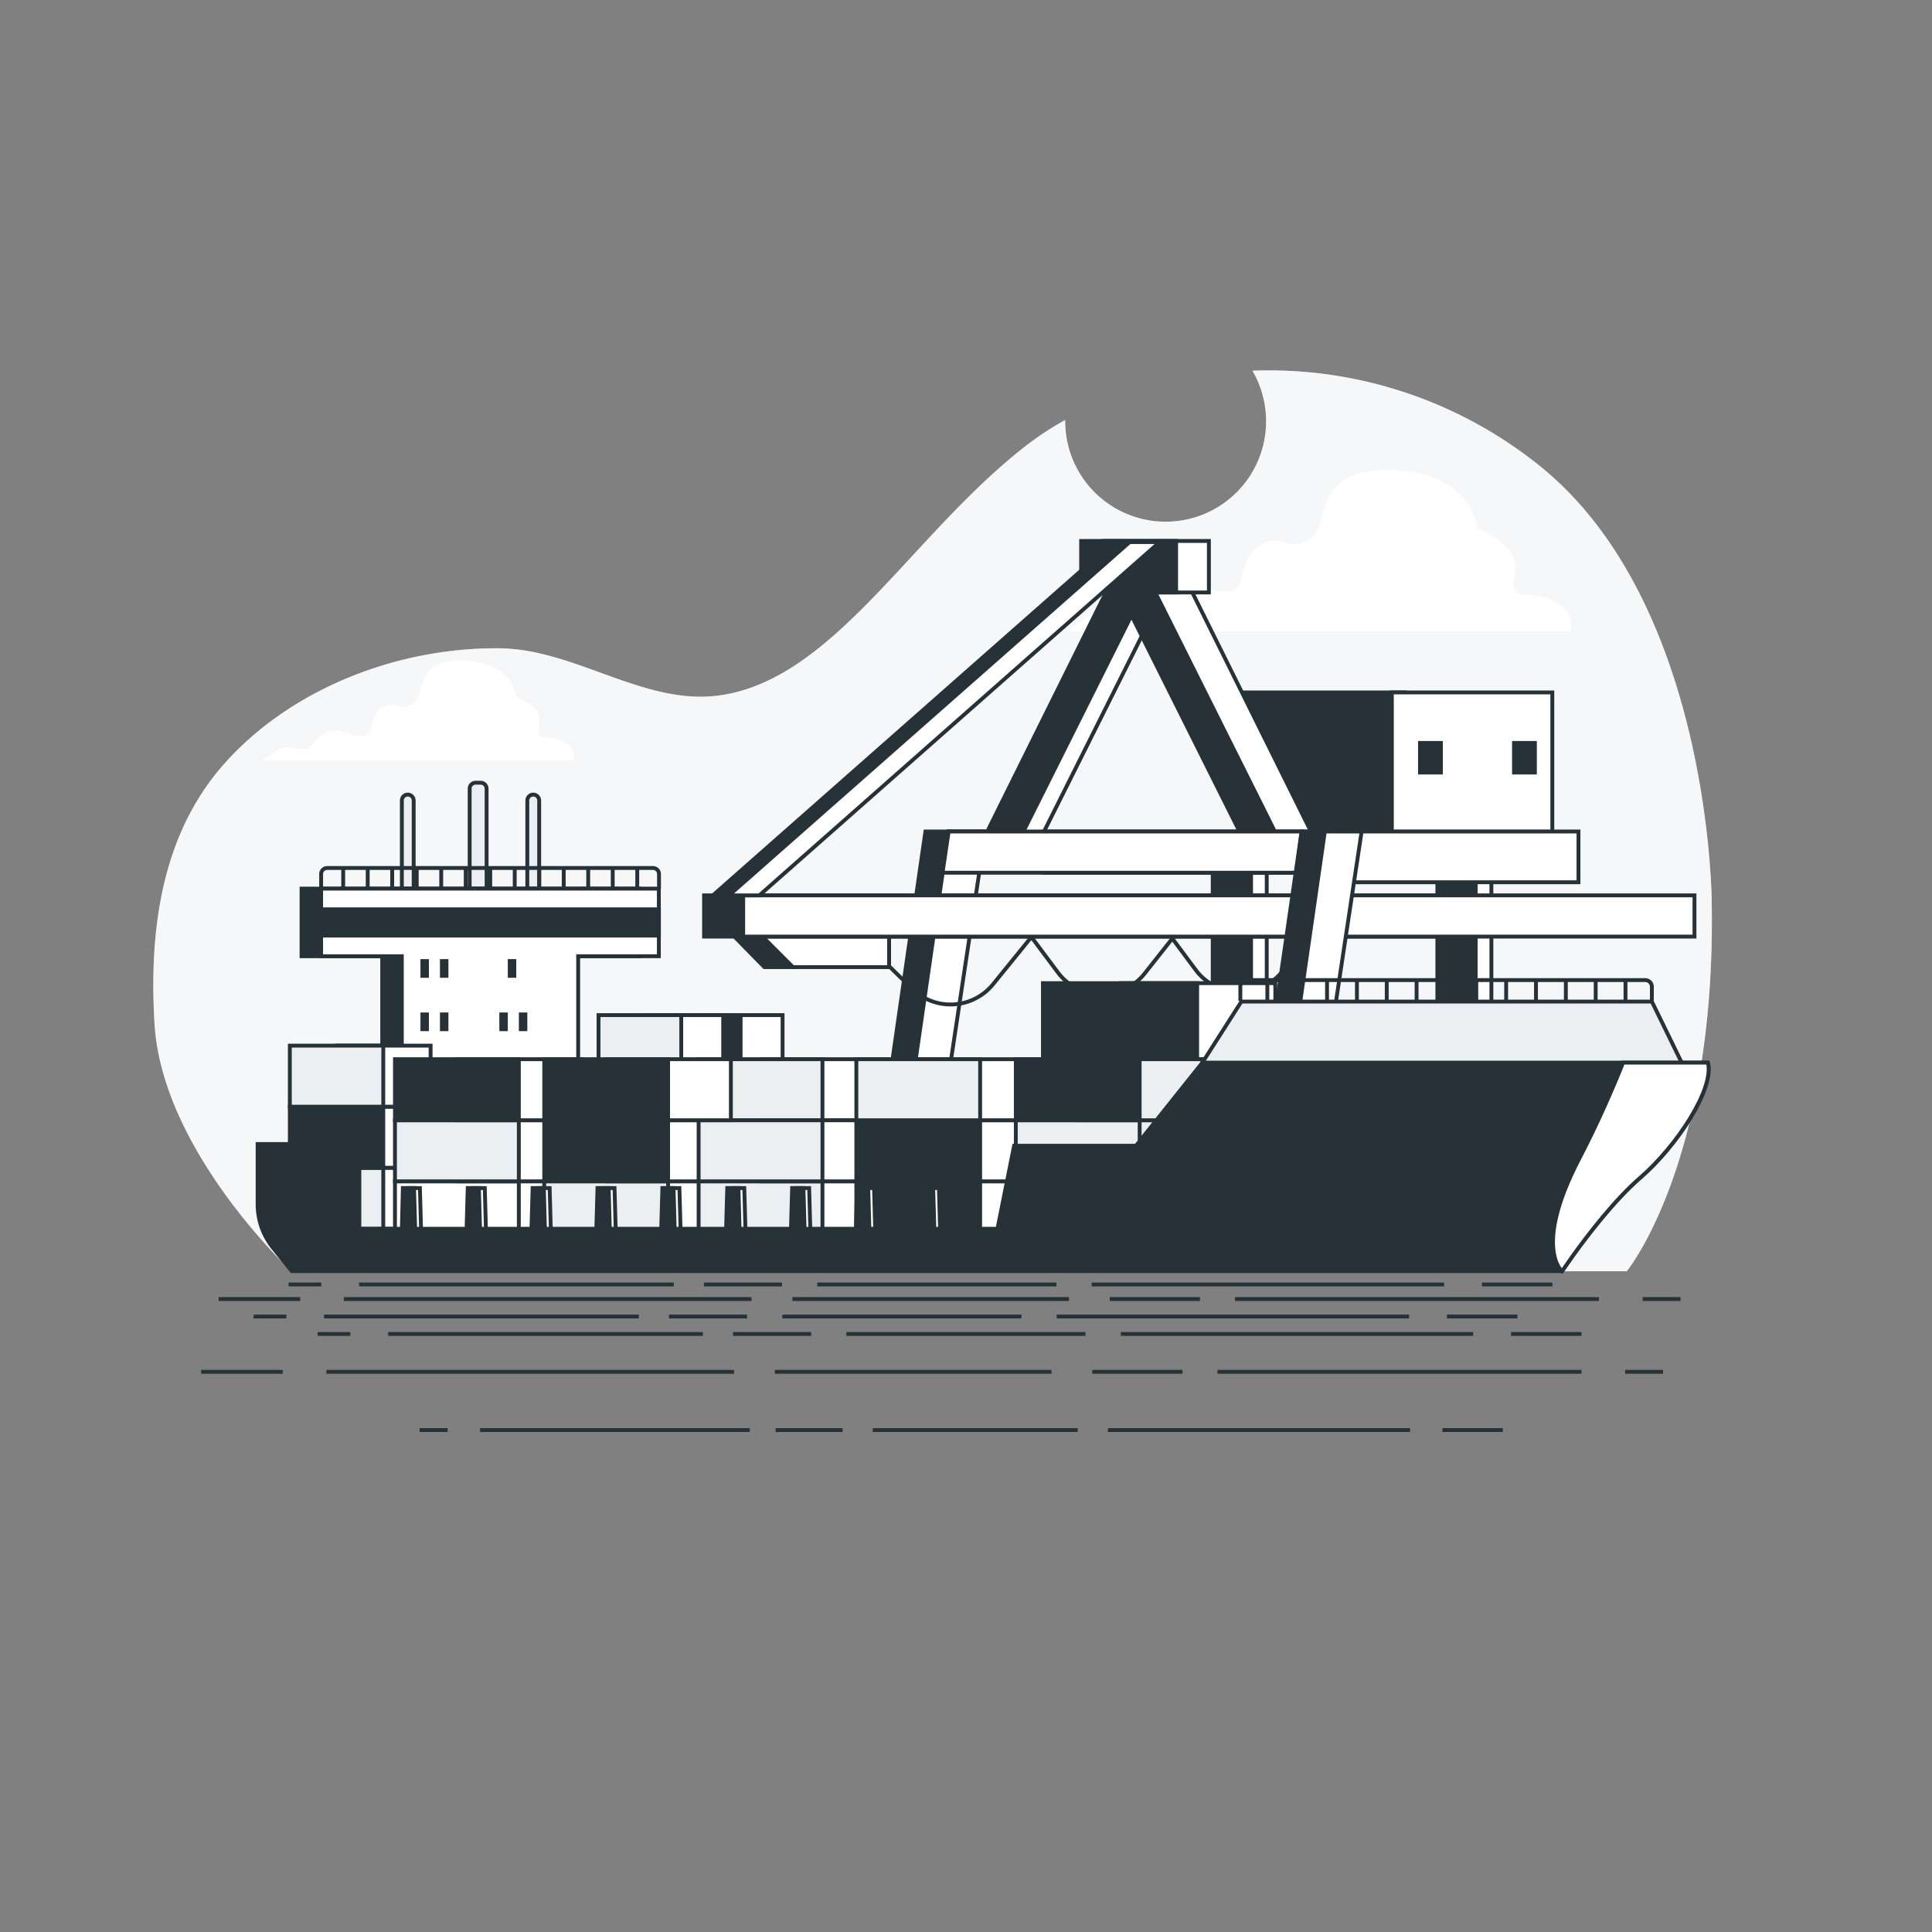 <svg xmlns="http://www.w3.org/2000/svg" viewBox="0 0 500 500"><rect x="0" y="0" width="500" height="500" fill="#808080" stroke="none"/><g id="freepik--background-simple--inject-2"><path d="M443,234s0-77-44-113a111.8,111.8,0,0,0-74.86-25.06A26,26,0,1,1,275.67,109v-.3A78.91,78.91,0,0,0,266,115c-30,23-50,61-80,65-19.36,2.58-37.1-12-56.7-12.22C103.22,167.52,75.49,178,58,197.72,41.6,216.19,38.56,241.27,40,265c2,33,35.45,64,35.45,64H421S444,301,443,234Z" style="fill:#ECEFF1"></path><path d="M443,234s0-77-44-113a111.8,111.8,0,0,0-74.86-25.06A26,26,0,1,1,275.67,109v-.3A78.91,78.91,0,0,0,266,115c-30,23-50,61-80,65-19.36,2.58-37.1-12-56.7-12.22C103.22,167.52,75.49,178,58,197.72,41.6,216.19,38.56,241.27,40,265c2,33,35.45,64,35.45,64H421S444,301,443,234Z" style="fill:#fff;opacity:0.5"></path></g><g id="freepik--Clouds--inject-2"><path d="M402.34,155.75c-5.67-3.1-8.25-.52-10.31-3.1s5.67-9.28-9.8-16c0,0-1-14.44-22.17-15s-15.47,14.44-21.15,18-7.22-2.06-12.89,1.55-3.09,10.83-7.73,11.86-10.83-4.64-16.51-1-5.67,6.7-8.25,6.7-7.73-2.06-10.83,0-6.7,4.64-6.7,4.64H406.47S408,158.84,402.34,155.75Z" style="fill:#fff"></path><path d="M145.89,192c-3.5-1.91-5.09-.32-6.36-1.91s3.5-5.72-6-9.85c0,0-.63-8.9-13.67-9.22s-9.54,8.9-13,11.13-4.45-1.28-8,1-1.91,6.68-4.77,7.31-6.68-2.86-10.17-.63-3.5,4.13-5.09,4.13-4.77-1.27-6.68,0S68,196.76,68,196.76h80.43S149.39,193.9,145.89,192Z" style="fill:#fff"></path></g><g id="freepik--Crane--inject-2"><polygon points="239.5 215.19 227.49 298.38 241.88 298.38 254.43 215.19 239.5 215.19" style="fill:#263238;stroke:#263238;stroke-miterlimit:10"></polygon><polygon points="245.51 215.19 233.5 298.38 242.49 298.38 255.03 215.19 245.51 215.19" style="fill:#fff;stroke:#263238;stroke-miterlimit:10"></polygon><rect x="317.91" y="221.57" width="9.92" height="76.17" style="fill:#fff;stroke:#263238;stroke-miterlimit:10"></rect><rect x="313.85" y="221.57" width="9.92" height="76.17" style="fill:#263238;stroke:#263238;stroke-miterlimit:10"></rect><rect x="376.05" y="221.57" width="9.92" height="76.17" style="fill:#fff;stroke:#263238;stroke-miterlimit:10"></rect><rect x="371.99" y="221.57" width="9.92" height="76.17" style="fill:#263238;stroke:#263238;stroke-miterlimit:10"></rect><rect x="321.96" y="179.2" width="41.53" height="36.06" style="fill:#263238;stroke:#263238;stroke-miterlimit:10"></rect><rect x="360.21" y="179.2" width="41.53" height="36.06" style="fill:#fff;stroke:#263238;stroke-miterlimit:10"></rect><rect x="336.86" y="215.19" width="71.65" height="13.14" style="fill:#fff;stroke:#263238;stroke-miterlimit:10"></rect><polygon points="259 218.92 294.19 148 302.73 150.13 268.06 219.46 259 218.92" style="fill:#fff;stroke:#263238;stroke-miterlimit:10"></polygon><polygon points="253.66 218.92 288.86 148 297.39 150.13 262.73 219.46 253.66 218.92" style="fill:#263238;stroke:#263238;stroke-miterlimit:10"></polygon><polygon points="335.79 218.92 300.59 148 288.25 150.13 322.91 219.46 335.79 218.92" style="fill:#263238;stroke:#263238;stroke-miterlimit:10"></polygon><polygon points="341.12 218.92 305.93 148 297.39 150.13 332.06 219.46 341.12 218.92" style="fill:#fff;stroke:#263238;stroke-miterlimit:10"></polygon><path d="M227.44,247.44l8.64,8.47A14.18,14.18,0,0,0,257,254.73l9.93-12.23,6.82,9.13a14.17,14.17,0,0,0,22.49.31l7.16-9.06,6,8.07a14.18,14.18,0,0,0,22.62.27l6.75-8.72" style="fill:none;stroke:#263238;stroke-miterlimit:10"></path><polygon points="205.22 250.29 197.81 250.29 188.69 240.98 200.85 240.98 205.22 250.29" style="fill:#263238;stroke:#263238;stroke-miterlimit:10"></polygon><polygon points="196.67 241.74 205.22 250.29 230.1 250.29 230.1 241.74 196.67 241.74" style="fill:#fff;stroke:#263238;stroke-miterlimit:10"></polygon><rect x="182.21" y="231.72" width="195.71" height="10.67" style="fill:#263238;stroke:#263238;stroke-miterlimit:10"></rect><rect x="192.34" y="231.72" width="246.19" height="10.67" style="fill:#fff;stroke:#263238;stroke-miterlimit:10"></rect><rect x="270.2" y="215.19" width="76.68" height="10.67" style="fill:#fff;stroke:#263238;stroke-miterlimit:10"></rect><polygon points="335.49 225.86 243.93 225.86 245.51 215.19 336.86 215.19 335.49 225.86" style="fill:#fff;stroke:#263238;stroke-miterlimit:10"></polygon><rect x="285.61" y="140" width="27.25" height="13.33" style="fill:#fff;stroke:#263238;stroke-miterlimit:10"></rect><rect x="279.8" y="140" width="24.58" height="13.33" style="fill:#263238;stroke:#263238;stroke-miterlimit:10"></rect><polygon points="336.86 215.19 324.84 298.38 339.24 298.38 351.79 215.19 336.86 215.19" style="fill:#263238;stroke:#263238;stroke-miterlimit:10"></polygon><polygon points="342.87 215.19 330.85 298.38 339.84 298.38 352.39 215.19 342.87 215.19" style="fill:#fff;stroke:#263238;stroke-miterlimit:10"></polygon><rect x="367.49" y="192.27" width="5.41" height="7.66" style="fill:#263238;stroke:#263238;stroke-miterlimit:10"></rect><rect x="391.82" y="192.27" width="5.41" height="7.66" style="fill:#263238;stroke:#263238;stroke-miterlimit:10"></rect><polygon points="295.95 140.29 192.34 231.72 184.49 231.72 288.19 140.29 295.95 140.29" style="fill:#263238;stroke:#263238;stroke-miterlimit:10"></polygon><polygon points="300.12 140.29 196.51 231.72 188.66 231.72 292.36 140.29 300.12 140.29" style="fill:#fff;stroke:#263238;stroke-miterlimit:10"></polygon></g><g id="freepik--Ship--inject-2"><path d="M104,230h3.06V207.17a1.53,1.53,0,0,0-1.53-1.53h0a1.53,1.53,0,0,0-1.53,1.53Z" style="fill:#ECEFF1;stroke:#263238;stroke-miterlimit:10"></path><path d="M136.47,230h3.07V207.17a1.54,1.54,0,0,0-1.54-1.53h0a1.54,1.54,0,0,0-1.53,1.53Z" style="fill:#ECEFF1;stroke:#263238;stroke-miterlimit:10"></path><path d="M123.08,202.57h1.32a1.53,1.53,0,0,1,1.53,1.53V230a0,0,0,0,1,0,0h-4.38a0,0,0,0,1,0,0V204.1A1.53,1.53,0,0,1,123.08,202.57Z" style="fill:#ECEFF1;stroke:#263238;stroke-miterlimit:10"></path><polygon points="165.45 229.98 144.57 229.98 98.92 229.98 78.04 229.98 78.04 247.47 98.92 247.47 98.92 275.14 144.57 275.14 144.57 247.47 165.45 247.47 165.45 229.98" style="fill:#263238;stroke:#263238;stroke-miterlimit:10"></polygon><polygon points="170.51 229.98 149.63 229.98 103.99 229.98 83.11 229.98 83.11 247.47 103.99 247.47 103.99 275.14 149.63 275.14 149.63 247.47 170.51 247.47 170.51 229.98" style="fill:#fff;stroke:#263238;stroke-miterlimit:10"></polygon><rect x="83.11" y="235.33" width="87.41" height="6.8" style="fill:#263238;stroke:#263238;stroke-miterlimit:10"></rect><path d="M83.11,230V226.2a1.55,1.55,0,0,1,1.55-1.56H169a1.55,1.55,0,0,1,1.55,1.56V230" style="fill:none;stroke:#263238;stroke-miterlimit:10"></path><line x1="88.82" y1="230.03" x2="88.82" y2="224.8" style="fill:none;stroke:#263238;stroke-miterlimit:10"></line><line x1="95.16" y1="230.03" x2="95.16" y2="224.8" style="fill:none;stroke:#263238;stroke-miterlimit:10"></line><line x1="101.5" y1="230.03" x2="101.5" y2="224.8" style="fill:none;stroke:#263238;stroke-miterlimit:10"></line><line x1="107.85" y1="230.03" x2="107.85" y2="224.8" style="fill:none;stroke:#263238;stroke-miterlimit:10"></line><line x1="114.19" y1="230.03" x2="114.19" y2="224.8" style="fill:none;stroke:#263238;stroke-miterlimit:10"></line><line x1="120.53" y1="230.03" x2="120.53" y2="224.8" style="fill:none;stroke:#263238;stroke-miterlimit:10"></line><line x1="126.87" y1="230.03" x2="126.87" y2="224.8" style="fill:none;stroke:#263238;stroke-miterlimit:10"></line><line x1="133.21" y1="230.03" x2="133.21" y2="224.8" style="fill:none;stroke:#263238;stroke-miterlimit:10"></line><line x1="139.55" y1="230.03" x2="139.55" y2="224.8" style="fill:none;stroke:#263238;stroke-miterlimit:10"></line><line x1="145.89" y1="230.03" x2="145.89" y2="224.8" style="fill:none;stroke:#263238;stroke-miterlimit:10"></line><line x1="152.23" y1="230.03" x2="152.23" y2="224.8" style="fill:none;stroke:#263238;stroke-miterlimit:10"></line><line x1="158.57" y1="230.03" x2="158.57" y2="224.8" style="fill:none;stroke:#263238;stroke-miterlimit:10"></line><line x1="164.92" y1="230.03" x2="164.92" y2="224.8" style="fill:none;stroke:#263238;stroke-miterlimit:10"></line><rect x="108.81" y="248.22" width="2.19" height="4.83" style="fill:#263238"></rect><rect x="113.86" y="248.22" width="2.19" height="4.83" style="fill:#263238"></rect><rect x="108.81" y="262.03" width="2.19" height="4.83" style="fill:#263238"></rect><rect x="113.86" y="262.03" width="2.19" height="4.83" style="fill:#263238"></rect><rect x="129.23" y="262.03" width="2.19" height="4.83" style="fill:#263238"></rect><rect x="134.28" y="262.03" width="2.19" height="4.83" style="fill:#263238"></rect><rect x="131.42" y="248.22" width="2.19" height="4.83" style="fill:#263238"></rect><rect x="87.26" y="302.22" width="24.18" height="15.8" style="fill:#fff;stroke:#263238;stroke-miterlimit:10"></rect><rect x="75.01" y="302.22" width="24.18" height="15.8" style="fill:#ECEFF1;stroke:#263238;stroke-miterlimit:10"></rect><rect x="87.26" y="286.41" width="24.18" height="15.8" style="fill:#fff;stroke:#263238;stroke-miterlimit:10"></rect><rect x="75.01" y="286.41" width="24.18" height="15.8" style="fill:#263238;stroke:#263238;stroke-miterlimit:10"></rect><rect x="87.26" y="270.61" width="24.18" height="15.8" style="fill:#fff;stroke:#263238;stroke-miterlimit:10"></rect><rect x="75.01" y="270.61" width="24.18" height="15.8" style="fill:#ECEFF1;stroke:#263238;stroke-miterlimit:10"></rect><rect x="290.14" y="254.44" width="39.91" height="19.68" style="fill:#fff;stroke:#263238;stroke-miterlimit:10"></rect><rect x="269.91" y="254.44" width="39.91" height="19.68" style="fill:#263238;stroke:#263238;stroke-miterlimit:10"></rect><path d="M321,259v-3.79a1.75,1.75,0,0,1,1.89-1.56H425.61a1.75,1.75,0,0,1,1.89,1.56V259" style="fill:none;stroke:#263238;stroke-miterlimit:10"></path><line x1="327.99" y1="259.01" x2="327.99" y2="253.77" style="fill:none;stroke:#263238;stroke-miterlimit:10"></line><line x1="335.72" y1="259.01" x2="335.72" y2="253.77" style="fill:none;stroke:#263238;stroke-miterlimit:10"></line><line x1="343.44" y1="259.01" x2="343.44" y2="253.77" style="fill:none;stroke:#263238;stroke-miterlimit:10"></line><line x1="351.17" y1="259.01" x2="351.17" y2="253.77" style="fill:none;stroke:#263238;stroke-miterlimit:10"></line><line x1="358.89" y1="259.01" x2="358.89" y2="253.77" style="fill:none;stroke:#263238;stroke-miterlimit:10"></line><line x1="366.61" y1="259.01" x2="366.61" y2="253.77" style="fill:none;stroke:#263238;stroke-miterlimit:10"></line><line x1="374.34" y1="259.01" x2="374.34" y2="253.77" style="fill:none;stroke:#263238;stroke-miterlimit:10"></line><line x1="382.06" y1="259.01" x2="382.06" y2="253.77" style="fill:none;stroke:#263238;stroke-miterlimit:10"></line><line x1="389.79" y1="259.01" x2="389.79" y2="253.77" style="fill:none;stroke:#263238;stroke-miterlimit:10"></line><line x1="397.51" y1="259.01" x2="397.51" y2="253.77" style="fill:none;stroke:#263238;stroke-miterlimit:10"></line><line x1="405.24" y1="259.01" x2="405.24" y2="253.77" style="fill:none;stroke:#263238;stroke-miterlimit:10"></line><line x1="412.96" y1="259.01" x2="412.96" y2="253.77" style="fill:none;stroke:#263238;stroke-miterlimit:10"></line><line x1="420.68" y1="259.01" x2="420.68" y2="253.77" style="fill:none;stroke:#263238;stroke-miterlimit:10"></line><rect x="118.47" y="305.73" width="32.05" height="15.8" style="fill:#fff;stroke:#263238;stroke-miterlimit:10"></rect><rect x="102.22" y="305.73" width="32.05" height="15.8" style="fill:#fff;stroke:#263238;stroke-miterlimit:10"></rect><rect x="118.47" y="289.93" width="32.05" height="15.8" style="fill:#fff;stroke:#263238;stroke-miterlimit:10"></rect><rect x="102.22" y="289.93" width="32.05" height="15.8" style="fill:#ECEFF1;stroke:#263238;stroke-miterlimit:10"></rect><rect x="118.47" y="274.12" width="32.05" height="15.8" style="fill:#fff;stroke:#263238;stroke-miterlimit:10"></rect><rect x="102.22" y="274.12" width="32.05" height="15.8" style="fill:#263238;stroke:#263238;stroke-miterlimit:10"></rect><rect x="181.12" y="262.71" width="21.41" height="12.29" style="fill:#fff;stroke:#263238;stroke-miterlimit:10"></rect><rect x="170.26" y="262.71" width="21.41" height="12.29" style="fill:#263238;stroke:#263238;stroke-miterlimit:10"></rect><rect x="165.75" y="262.71" width="21.41" height="12.29" style="fill:#fff;stroke:#263238;stroke-miterlimit:10"></rect><rect x="154.9" y="262.71" width="21.41" height="12.29" style="fill:#ECEFF1;stroke:#263238;stroke-miterlimit:10"></rect><rect x="197.04" y="274.12" width="32.05" height="15.8" style="fill:#fff;stroke:#263238;stroke-miterlimit:10"></rect><rect x="180.8" y="274.12" width="32.05" height="15.8" style="fill:#ECEFF1;stroke:#263238;stroke-miterlimit:10"></rect><rect x="157.1" y="305.73" width="32.05" height="15.8" style="fill:#fff;stroke:#263238;stroke-miterlimit:10"></rect><rect x="140.85" y="305.73" width="32.05" height="15.8" style="fill:#ECEFF1;stroke:#263238;stroke-miterlimit:10"></rect><rect x="157.1" y="289.93" width="32.05" height="15.8" style="fill:#fff;stroke:#263238;stroke-miterlimit:10"></rect><rect x="140.85" y="289.93" width="32.05" height="15.8" style="fill:#263238;stroke:#263238;stroke-miterlimit:10"></rect><rect x="197.04" y="305.73" width="32.05" height="15.8" style="fill:#fff;stroke:#263238;stroke-miterlimit:10"></rect><rect x="180.8" y="305.73" width="32.05" height="15.8" style="fill:#ECEFF1;stroke:#263238;stroke-miterlimit:10"></rect><rect x="197.04" y="289.93" width="32.05" height="15.8" style="fill:#fff;stroke:#263238;stroke-miterlimit:10"></rect><rect x="180.8" y="289.93" width="32.05" height="15.8" style="fill:#ECEFF1;stroke:#263238;stroke-miterlimit:10"></rect><rect x="157.1" y="274.12" width="32.05" height="15.8" style="fill:#fff;stroke:#263238;stroke-miterlimit:10"></rect><rect x="140.85" y="274.12" width="32.05" height="15.8" style="fill:#263238;stroke:#263238;stroke-miterlimit:10"></rect><rect x="237.87" y="305.73" width="32.05" height="15.8" style="fill:#fff;stroke:#263238;stroke-miterlimit:10"></rect><rect x="221.62" y="305.73" width="32.04" height="15.8" style="fill:#263238;stroke:#263238;stroke-miterlimit:10"></rect><rect x="237.87" y="289.93" width="32.05" height="15.8" style="fill:#fff;stroke:#263238;stroke-miterlimit:10"></rect><rect x="221.62" y="289.93" width="32.04" height="15.8" style="fill:#263238;stroke:#263238;stroke-miterlimit:10"></rect><rect x="237.87" y="274.12" width="32.05" height="15.8" style="fill:#fff;stroke:#263238;stroke-miterlimit:10"></rect><rect x="221.62" y="274.12" width="32.04" height="15.8" style="fill:#ECEFF1;stroke:#263238;stroke-miterlimit:10"></rect><rect x="279.13" y="305.73" width="32.05" height="15.8" style="fill:#fff;stroke:#263238;stroke-miterlimit:10"></rect><rect x="262.89" y="305.73" width="32.05" height="15.8" style="fill:#fff;stroke:#263238;stroke-miterlimit:10"></rect><rect x="279.13" y="289.93" width="32.05" height="15.8" style="fill:#ECEFF1;stroke:#263238;stroke-miterlimit:10"></rect><rect x="262.89" y="289.93" width="32.05" height="15.8" style="fill:#ECEFF1;stroke:#263238;stroke-miterlimit:10"></rect><rect x="279.13" y="274.12" width="32.05" height="15.8" style="fill:#ECEFF1;stroke:#263238;stroke-miterlimit:10"></rect><rect x="262.89" y="274.12" width="32.05" height="15.8" style="fill:#263238;stroke:#263238;stroke-miterlimit:10"></rect><polygon points="311.18 275 321.27 259.2 427.5 259.2 436.28 277.19 310.3 277.19 311.18 275" style="fill:#ECEFF1;stroke:#263238;stroke-miterlimit:10"></polygon><polygon points="109.03 320.32 105.41 320.32 105.77 307.48 108.67 307.48 109.03 320.32" style="fill:#fff;stroke:#263238;stroke-miterlimit:10"></polygon><polygon points="125.82 320.32 122.2 320.32 122.56 307.48 125.46 307.48 125.82 320.32" style="fill:#fff;stroke:#263238;stroke-miterlimit:10"></polygon><polygon points="142.61 320.32 138.99 320.32 139.35 307.48 142.25 307.48 142.61 320.32" style="fill:#fff;stroke:#263238;stroke-miterlimit:10"></polygon><polygon points="159.4 320.32 155.78 320.32 156.14 307.48 159.04 307.48 159.4 320.32" style="fill:#fff;stroke:#263238;stroke-miterlimit:10"></polygon><polygon points="176.19 320.32 172.57 320.32 172.93 307.48 175.83 307.48 176.19 320.32" style="fill:#fff;stroke:#263238;stroke-miterlimit:10"></polygon><polygon points="192.98 320.32 189.36 320.32 189.72 307.48 192.62 307.48 192.98 320.32" style="fill:#fff;stroke:#263238;stroke-miterlimit:10"></polygon><polygon points="209.77 320.32 206.15 320.32 206.51 307.48 209.41 307.48 209.77 320.32" style="fill:#fff;stroke:#263238;stroke-miterlimit:10"></polygon><polygon points="226.56 320.32 222.94 320.32 223.3 307.48 226.2 307.48 226.56 320.32" style="fill:#fff;stroke:#263238;stroke-miterlimit:10"></polygon><polygon points="243.35 320.32 239.73 320.32 240.09 307.48 242.99 307.48 243.35 320.32" style="fill:#fff;stroke:#263238;stroke-miterlimit:10"></polygon><path d="M442,275H311.18L294,296.51H262.45L258.15,318H241.81l-.3-10.54h-2.9L238.32,318H225l-.3-10.54h-2.9l-.3,10.54H208.23l-.3-10.54H205l-.3,10.54h-13.3l-.29-10.54h-2.9l-.3,10.54h-13.3l-.29-10.54h-2.9l-.3,10.54h-13.3l-.29-10.54h-2.9l-.3,10.54h-13.3l-.29-10.54h-2.9l-.3,10.54h-13.3l-.3-10.54h-2.89l-.3,10.54h-13.3l-.3-10.54h-2.89L104,318H93V296.07H66.67v15.62a18,18,0,0,0,4,11.27l4.83,6H404.24l2.81-4c3.78-5.25,10.78-14.42,17.38-20.12C434.09,296.51,443.75,281.58,442,275Z" style="fill:#263238;stroke:#263238;stroke-miterlimit:10"></path><path d="M424.43,304.85c9.66-8.34,19.32-23.27,17.56-29.85H420.06c-2.82,7.05-6.62,15.75-11.43,25-11.86,22.83-4.39,29-4.39,29l2.81-4C410.83,319.72,417.83,310.55,424.43,304.85Z" style="fill:#fff;stroke:#263238;stroke-miterlimit:10"></path></g><g id="freepik--Sea--inject-2"><line x1="425.12" y1="336.19" x2="434.91" y2="336.19" style="fill:none;stroke:#263238;stroke-miterlimit:10"></line><line x1="319.61" y1="336.19" x2="413.81" y2="336.19" style="fill:none;stroke:#263238;stroke-miterlimit:10"></line><line x1="287.2" y1="336.19" x2="310.56" y2="336.19" style="fill:none;stroke:#263238;stroke-miterlimit:10"></line><line x1="205.05" y1="336.19" x2="276.65" y2="336.19" style="fill:none;stroke:#263238;stroke-miterlimit:10"></line><line x1="88.99" y1="336.19" x2="194.5" y2="336.19" style="fill:none;stroke:#263238;stroke-miterlimit:10"></line><line x1="56.59" y1="336.19" x2="77.69" y2="336.19" style="fill:none;stroke:#263238;stroke-miterlimit:10"></line><line x1="420.59" y1="355.03" x2="430.39" y2="355.03" style="fill:none;stroke:#263238;stroke-miterlimit:10"></line><line x1="315.09" y1="355.03" x2="409.29" y2="355.03" style="fill:none;stroke:#263238;stroke-miterlimit:10"></line><line x1="282.68" y1="355.03" x2="306.04" y2="355.03" style="fill:none;stroke:#263238;stroke-miterlimit:10"></line><line x1="200.53" y1="355.03" x2="272.13" y2="355.03" style="fill:none;stroke:#263238;stroke-miterlimit:10"></line><line x1="84.47" y1="355.03" x2="189.98" y2="355.03" style="fill:none;stroke:#263238;stroke-miterlimit:10"></line><line x1="52.07" y1="355.03" x2="73.17" y2="355.03" style="fill:none;stroke:#263238;stroke-miterlimit:10"></line><line x1="115.85" y1="370.1" x2="108.59" y2="370.1" style="fill:none;stroke:#263238;stroke-miterlimit:10"></line><line x1="194.04" y1="370.1" x2="124.23" y2="370.1" style="fill:none;stroke:#263238;stroke-miterlimit:10"></line><line x1="218.05" y1="370.1" x2="200.74" y2="370.1" style="fill:none;stroke:#263238;stroke-miterlimit:10"></line><line x1="278.92" y1="370.1" x2="225.87" y2="370.1" style="fill:none;stroke:#263238;stroke-miterlimit:10"></line><line x1="364.93" y1="370.1" x2="286.74" y2="370.1" style="fill:none;stroke:#263238;stroke-miterlimit:10"></line><line x1="388.94" y1="370.1" x2="373.3" y2="370.1" style="fill:none;stroke:#263238;stroke-miterlimit:10"></line><line x1="90.68" y1="345.23" x2="82.21" y2="345.23" style="fill:none;stroke:#263238;stroke-miterlimit:10"></line><line x1="181.9" y1="345.23" x2="100.46" y2="345.23" style="fill:none;stroke:#263238;stroke-miterlimit:10"></line><line x1="209.92" y1="345.23" x2="189.72" y2="345.23" style="fill:none;stroke:#263238;stroke-miterlimit:10"></line><line x1="280.93" y1="345.23" x2="219.04" y2="345.23" style="fill:none;stroke:#263238;stroke-miterlimit:10"></line><line x1="381.27" y1="345.23" x2="290.06" y2="345.23" style="fill:none;stroke:#263238;stroke-miterlimit:10"></line><line x1="409.29" y1="345.23" x2="391.05" y2="345.23" style="fill:none;stroke:#263238;stroke-miterlimit:10"></line><line x1="74.1" y1="340.71" x2="65.63" y2="340.71" style="fill:none;stroke:#263238;stroke-miterlimit:10"></line><line x1="165.32" y1="340.71" x2="83.88" y2="340.71" style="fill:none;stroke:#263238;stroke-miterlimit:10"></line><line x1="193.34" y1="340.71" x2="173.14" y2="340.71" style="fill:none;stroke:#263238;stroke-miterlimit:10"></line><line x1="264.35" y1="340.71" x2="202.46" y2="340.71" style="fill:none;stroke:#263238;stroke-miterlimit:10"></line><line x1="364.69" y1="340.71" x2="273.48" y2="340.71" style="fill:none;stroke:#263238;stroke-miterlimit:10"></line><line x1="392.71" y1="340.71" x2="374.47" y2="340.71" style="fill:none;stroke:#263238;stroke-miterlimit:10"></line><line x1="83.15" y1="332.42" x2="74.68" y2="332.42" style="fill:none;stroke:#263238;stroke-miterlimit:10"></line><line x1="174.36" y1="332.42" x2="92.92" y2="332.42" style="fill:none;stroke:#263238;stroke-miterlimit:10"></line><line x1="202.38" y1="332.42" x2="182.18" y2="332.42" style="fill:none;stroke:#263238;stroke-miterlimit:10"></line><line x1="273.4" y1="332.42" x2="211.5" y2="332.42" style="fill:none;stroke:#263238;stroke-miterlimit:10"></line><line x1="373.74" y1="332.42" x2="282.52" y2="332.42" style="fill:none;stroke:#263238;stroke-miterlimit:10"></line><line x1="401.75" y1="332.42" x2="383.51" y2="332.42" style="fill:none;stroke:#263238;stroke-miterlimit:10"></line></g></svg>